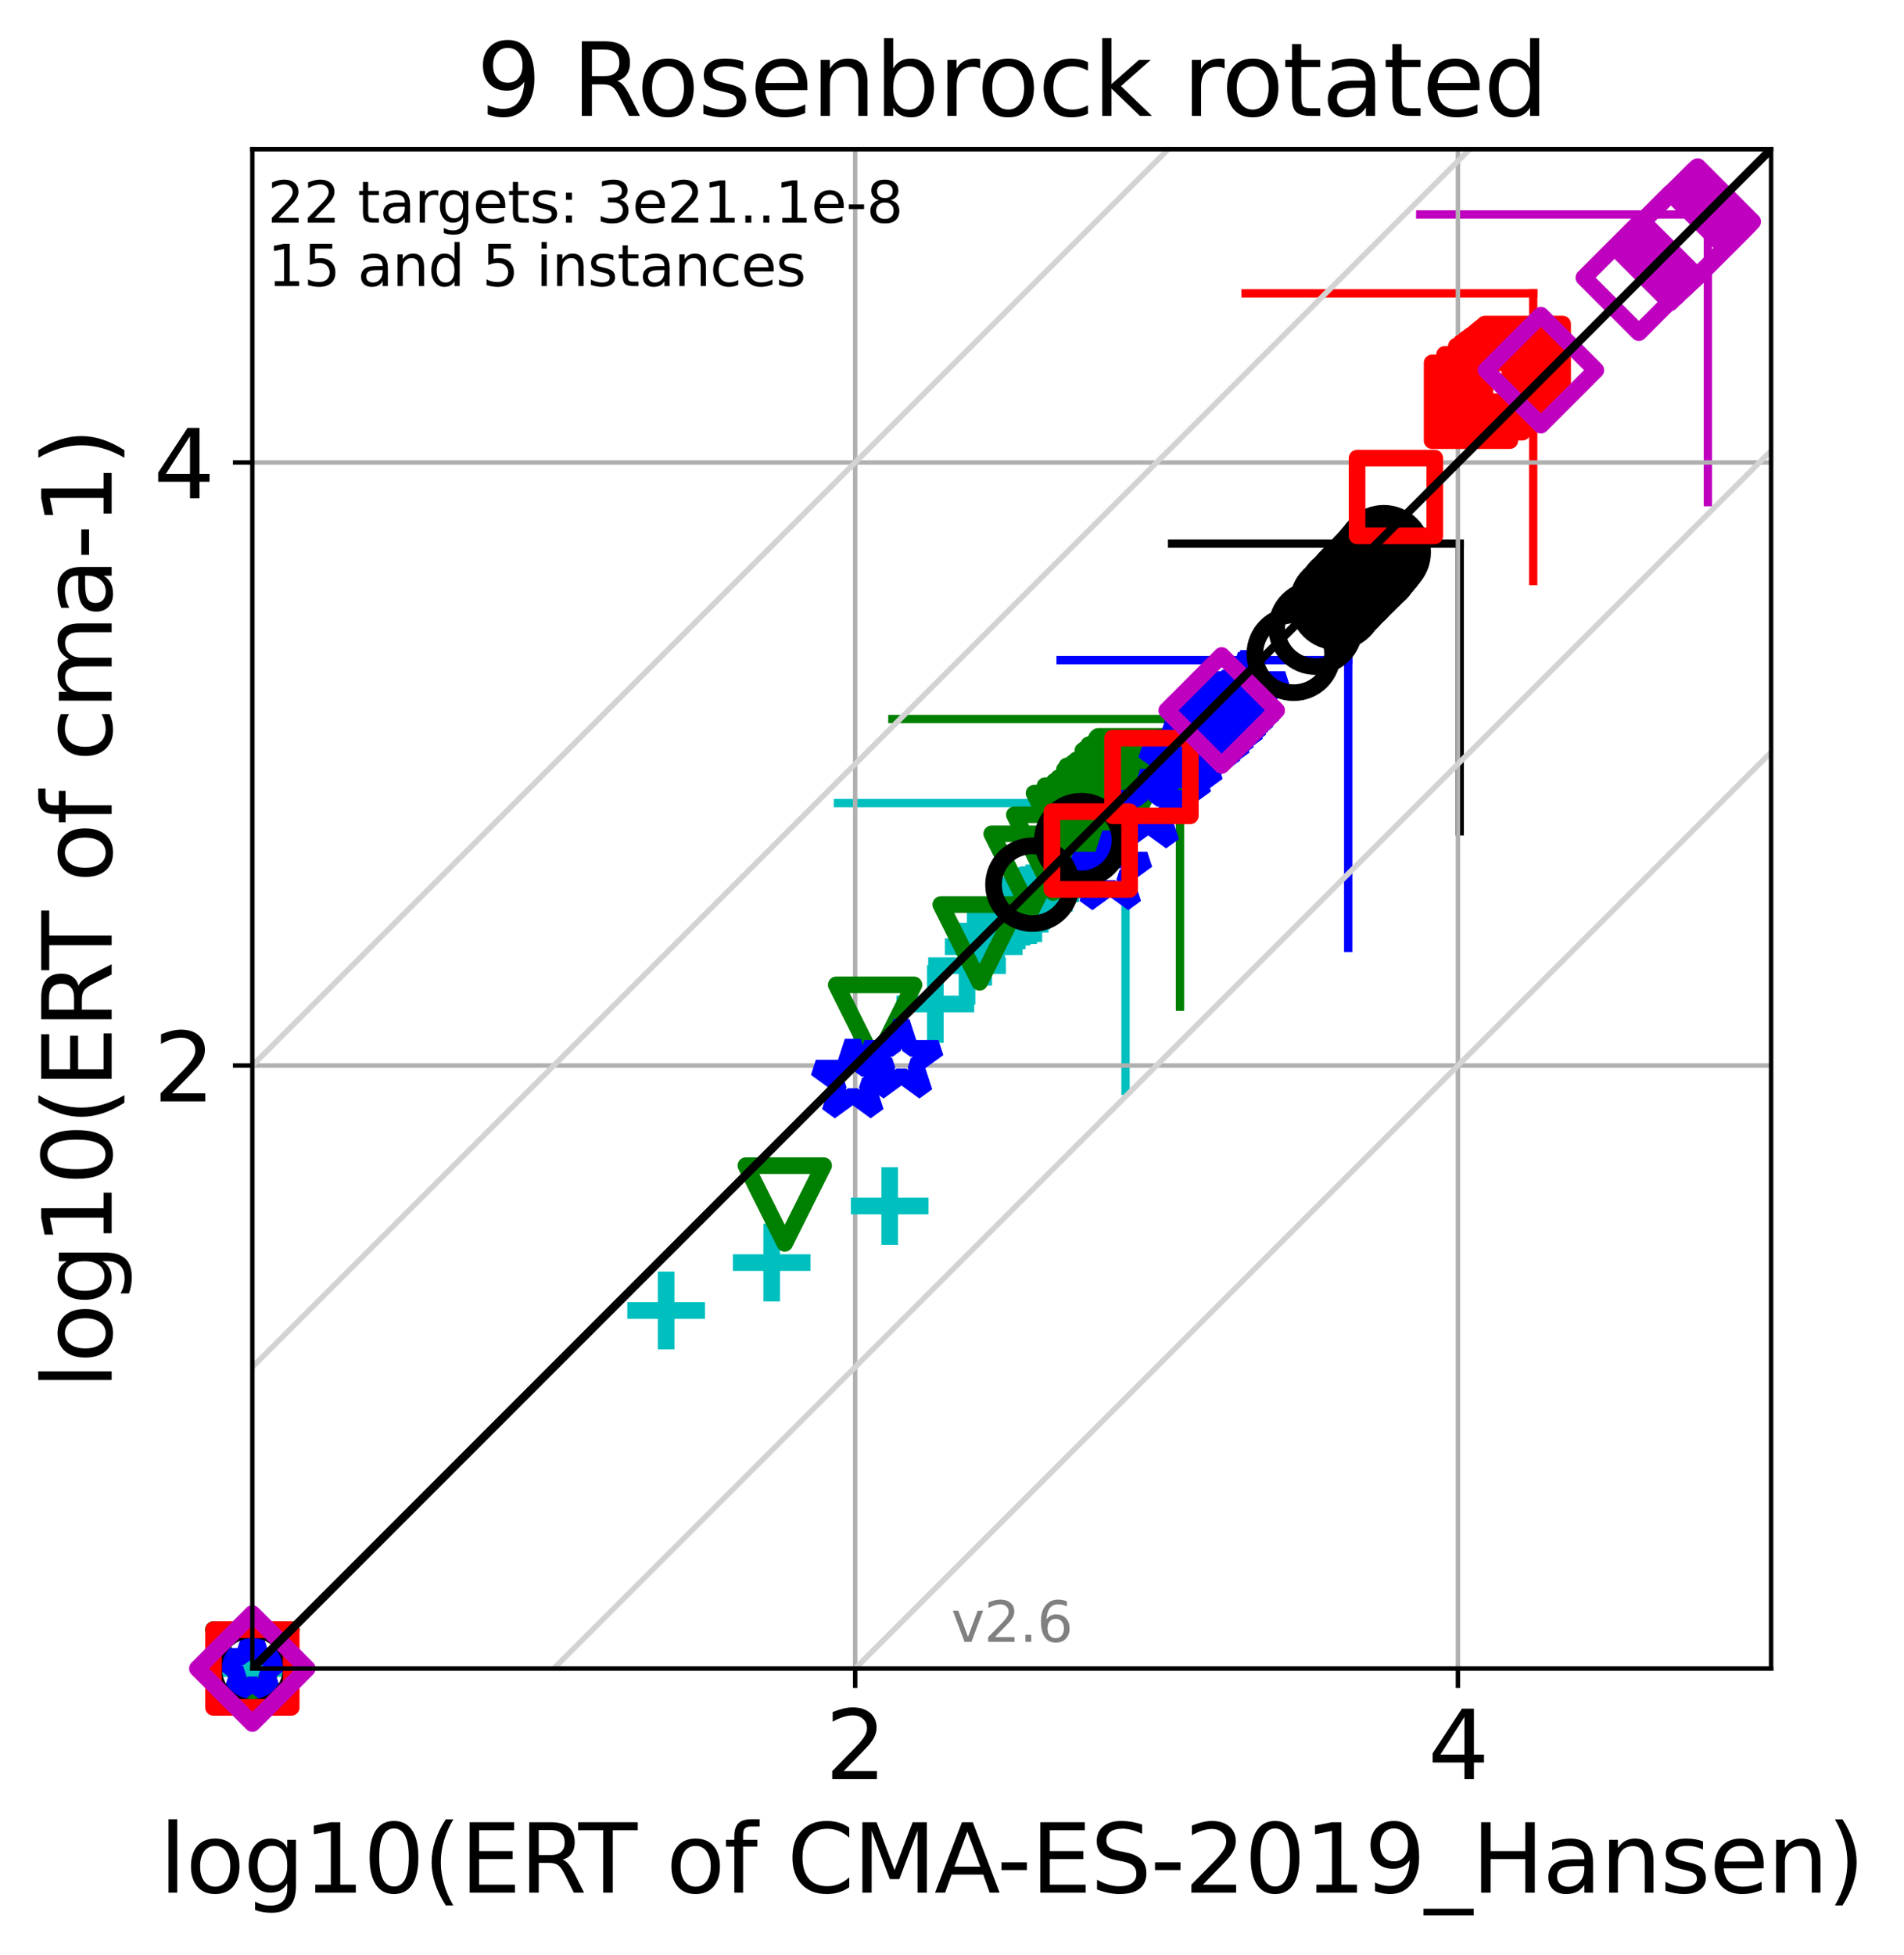 <?xml version="1.0" encoding="utf-8" standalone="no"?>
<!DOCTYPE svg PUBLIC "-//W3C//DTD SVG 1.1//EN"
  "http://www.w3.org/Graphics/SVG/1.1/DTD/svg11.dtd">
<svg xmlns:xlink="http://www.w3.org/1999/xlink" width="343.054pt" height="352.096pt" viewBox="0 0 343.054 352.096" xmlns="http://www.w3.org/2000/svg" version="1.1">
 <defs>
  <style type="text/css">*{stroke-linejoin: round; stroke-linecap: butt}</style>
 </defs>
 <g id="figure_1">
  <g id="patch_1">
   <path d="M 0 352.096 
L 343.054 352.096 
L 343.054 0 
L 0 0 
z
" style="fill: #ffffff"/>
  </g>
  <g id="axes_1">
   <g id="patch_2">
    <path d="M 45.469 300.517 
L 319.109 300.517 
L 319.109 26.877 
L 45.469 26.877 
z
" style="fill: #ffffff"/>
   </g>
   <g id="line2d_1">
    <path d="M 202.793 196.461 
L 202.793 144.642 
" clip-path="url(#p1e6b6bd8c3)" style="fill: none; stroke: #00bfbf; stroke-width: 1.5; stroke-linecap: square"/>
   </g>
   <g id="line2d_2">
    <path d="M 150.973 144.642 
L 202.793 144.642 
" clip-path="url(#p1e6b6bd8c3)" style="fill: none; stroke: #00bfbf; stroke-width: 1.5; stroke-linecap: square"/>
   </g>
   <g id="line2d_3">
    <path d="M 212.603 181.32 
L 212.603 129.501 
" clip-path="url(#p1e6b6bd8c3)" style="fill: none; stroke: #008000; stroke-width: 1.5; stroke-linecap: square"/>
   </g>
   <g id="line2d_4">
    <path d="M 160.784 129.501 
L 212.603 129.501 
" clip-path="url(#p1e6b6bd8c3)" style="fill: none; stroke: #008000; stroke-width: 1.5; stroke-linecap: square"/>
   </g>
   <g id="line2d_5">
    <path d="M 242.913 170.722 
L 242.913 118.902 
" clip-path="url(#p1e6b6bd8c3)" style="fill: none; stroke: #0000ff; stroke-width: 1.5; stroke-linecap: square"/>
   </g>
   <g id="line2d_6">
    <path d="M 191.094 118.902 
L 242.913 118.902 
" clip-path="url(#p1e6b6bd8c3)" style="fill: none; stroke: #0000ff; stroke-width: 1.5; stroke-linecap: square"/>
   </g>
   <g id="line2d_7">
    <path d="M 263.003 149.726 
L 263.003 97.906 
" clip-path="url(#p1e6b6bd8c3)" style="fill: none; stroke: #000000; stroke-width: 1.5; stroke-linecap: square"/>
   </g>
   <g id="line2d_8">
    <path d="M 211.183 97.906 
L 263.003 97.906 
" clip-path="url(#p1e6b6bd8c3)" style="fill: none; stroke: #000000; stroke-width: 1.5; stroke-linecap: square"/>
   </g>
   <g id="line2d_9">
    <path d="M 276.243 104.658 
L 276.243 52.838 
" clip-path="url(#p1e6b6bd8c3)" style="fill: none; stroke: #ff0000; stroke-width: 1.5; stroke-linecap: square"/>
   </g>
   <g id="line2d_10">
    <path d="M 224.423 52.838 
L 276.243 52.838 
" clip-path="url(#p1e6b6bd8c3)" style="fill: none; stroke: #ff0000; stroke-width: 1.5; stroke-linecap: square"/>
   </g>
   <g id="line2d_11">
    <path d="M 307.711 90.442 
L 307.711 38.623 
" clip-path="url(#p1e6b6bd8c3)" style="fill: none; stroke: #bf00bf; stroke-width: 1.5; stroke-linecap: square"/>
   </g>
   <g id="line2d_12">
    <path d="M 255.891 38.623 
L 307.711 38.623 
" clip-path="url(#p1e6b6bd8c3)" style="fill: none; stroke: #bf00bf; stroke-width: 1.5; stroke-linecap: square"/>
   </g>
   <g id="matplotlib.axis_1">
    <g id="xtick_1">
     <g id="line2d_13">
      <path d="M 154.078 300.517 
L 154.078 26.877 
" clip-path="url(#p1e6b6bd8c3)" style="fill: none; stroke: #b0b0b0; stroke-width: 0.8; stroke-linecap: square"/>
     </g>
     <g id="line2d_14">
      <defs>
       <path id="md2927ecaf6" d="M 0 0 
L 0 3.5 
" style="stroke: #000000; stroke-width: 0.8"/>
      </defs>
      <g>
       <use xlink:href="#md2927ecaf6" x="154.078" y="300.517" style="stroke: #000000; stroke-width: 0.8"/>
      </g>
     </g>
     <g id="text_1">
      <!-- 2 -->
      <g transform="translate(148.67 320.435)scale(0.17 -0.17)">
       <defs>
        <path id="DejaVuSans-32" d="M 1228 531 
L 3431 531 
L 3431 0 
L 469 0 
L 469 531 
Q 828 903 1448 1529 
Q 2069 2156 2228 2338 
Q 2531 2678 2651 2914 
Q 2772 3150 2772 3378 
Q 2772 3750 2511 3984 
Q 2250 4219 1831 4219 
Q 1534 4219 1204 4116 
Q 875 4013 500 3803 
L 500 4441 
Q 881 4594 1212 4672 
Q 1544 4750 1819 4750 
Q 2544 4750 2975 4387 
Q 3406 4025 3406 3419 
Q 3406 3131 3298 2873 
Q 3191 2616 2906 2266 
Q 2828 2175 2409 1742 
Q 1991 1309 1228 531 
z
" transform="scale(0.016)"/>
       </defs>
       <use xlink:href="#DejaVuSans-32"/>
      </g>
     </g>
    </g>
    <g id="xtick_2">
     <g id="line2d_15">
      <path d="M 262.686 300.517 
L 262.686 26.877 
" clip-path="url(#p1e6b6bd8c3)" style="fill: none; stroke: #b0b0b0; stroke-width: 0.8; stroke-linecap: square"/>
     </g>
     <g id="line2d_16">
      <g>
       <use xlink:href="#md2927ecaf6" x="262.686" y="300.517" style="stroke: #000000; stroke-width: 0.8"/>
      </g>
     </g>
     <g id="text_2">
      <!-- 4 -->
      <g transform="translate(257.278 320.435)scale(0.17 -0.17)">
       <defs>
        <path id="DejaVuSans-34" d="M 2419 4116 
L 825 1625 
L 2419 1625 
L 2419 4116 
z
M 2253 4666 
L 3047 4666 
L 3047 1625 
L 3713 1625 
L 3713 1100 
L 3047 1100 
L 3047 0 
L 2419 0 
L 2419 1100 
L 313 1100 
L 313 1709 
L 2253 4666 
z
" transform="scale(0.016)"/>
       </defs>
       <use xlink:href="#DejaVuSans-34"/>
      </g>
     </g>
    </g>
    <g id="text_3">
     <!-- log10(ERT of CMA-ES-2019_Hansen) -->
     <g transform="translate(28.725 340.887)scale(0.17 -0.17)">
      <defs>
       <path id="DejaVuSans-6c" d="M 603 4863 
L 1178 4863 
L 1178 0 
L 603 0 
L 603 4863 
z
" transform="scale(0.016)"/>
       <path id="DejaVuSans-6f" d="M 1959 3097 
Q 1497 3097 1228 2736 
Q 959 2375 959 1747 
Q 959 1119 1226 758 
Q 1494 397 1959 397 
Q 2419 397 2687 759 
Q 2956 1122 2956 1747 
Q 2956 2369 2687 2733 
Q 2419 3097 1959 3097 
z
M 1959 3584 
Q 2709 3584 3137 3096 
Q 3566 2609 3566 1747 
Q 3566 888 3137 398 
Q 2709 -91 1959 -91 
Q 1206 -91 779 398 
Q 353 888 353 1747 
Q 353 2609 779 3096 
Q 1206 3584 1959 3584 
z
" transform="scale(0.016)"/>
       <path id="DejaVuSans-67" d="M 2906 1791 
Q 2906 2416 2648 2759 
Q 2391 3103 1925 3103 
Q 1463 3103 1205 2759 
Q 947 2416 947 1791 
Q 947 1169 1205 825 
Q 1463 481 1925 481 
Q 2391 481 2648 825 
Q 2906 1169 2906 1791 
z
M 3481 434 
Q 3481 -459 3084 -895 
Q 2688 -1331 1869 -1331 
Q 1566 -1331 1297 -1286 
Q 1028 -1241 775 -1147 
L 775 -588 
Q 1028 -725 1275 -790 
Q 1522 -856 1778 -856 
Q 2344 -856 2625 -561 
Q 2906 -266 2906 331 
L 2906 616 
Q 2728 306 2450 153 
Q 2172 0 1784 0 
Q 1141 0 747 490 
Q 353 981 353 1791 
Q 353 2603 747 3093 
Q 1141 3584 1784 3584 
Q 2172 3584 2450 3431 
Q 2728 3278 2906 2969 
L 2906 3500 
L 3481 3500 
L 3481 434 
z
" transform="scale(0.016)"/>
       <path id="DejaVuSans-31" d="M 794 531 
L 1825 531 
L 1825 4091 
L 703 3866 
L 703 4441 
L 1819 4666 
L 2450 4666 
L 2450 531 
L 3481 531 
L 3481 0 
L 794 0 
L 794 531 
z
" transform="scale(0.016)"/>
       <path id="DejaVuSans-30" d="M 2034 4250 
Q 1547 4250 1301 3770 
Q 1056 3291 1056 2328 
Q 1056 1369 1301 889 
Q 1547 409 2034 409 
Q 2525 409 2770 889 
Q 3016 1369 3016 2328 
Q 3016 3291 2770 3770 
Q 2525 4250 2034 4250 
z
M 2034 4750 
Q 2819 4750 3233 4129 
Q 3647 3509 3647 2328 
Q 3647 1150 3233 529 
Q 2819 -91 2034 -91 
Q 1250 -91 836 529 
Q 422 1150 422 2328 
Q 422 3509 836 4129 
Q 1250 4750 2034 4750 
z
" transform="scale(0.016)"/>
       <path id="DejaVuSans-28" d="M 1984 4856 
Q 1566 4138 1362 3434 
Q 1159 2731 1159 2009 
Q 1159 1288 1364 580 
Q 1569 -128 1984 -844 
L 1484 -844 
Q 1016 -109 783 600 
Q 550 1309 550 2009 
Q 550 2706 781 3412 
Q 1013 4119 1484 4856 
L 1984 4856 
z
" transform="scale(0.016)"/>
       <path id="DejaVuSans-45" d="M 628 4666 
L 3578 4666 
L 3578 4134 
L 1259 4134 
L 1259 2753 
L 3481 2753 
L 3481 2222 
L 1259 2222 
L 1259 531 
L 3634 531 
L 3634 0 
L 628 0 
L 628 4666 
z
" transform="scale(0.016)"/>
       <path id="DejaVuSans-52" d="M 2841 2188 
Q 3044 2119 3236 1894 
Q 3428 1669 3622 1275 
L 4263 0 
L 3584 0 
L 2988 1197 
Q 2756 1666 2539 1819 
Q 2322 1972 1947 1972 
L 1259 1972 
L 1259 0 
L 628 0 
L 628 4666 
L 2053 4666 
Q 2853 4666 3247 4331 
Q 3641 3997 3641 3322 
Q 3641 2881 3436 2590 
Q 3231 2300 2841 2188 
z
M 1259 4147 
L 1259 2491 
L 2053 2491 
Q 2509 2491 2742 2702 
Q 2975 2913 2975 3322 
Q 2975 3731 2742 3939 
Q 2509 4147 2053 4147 
L 1259 4147 
z
" transform="scale(0.016)"/>
       <path id="DejaVuSans-54" d="M -19 4666 
L 3928 4666 
L 3928 4134 
L 2272 4134 
L 2272 0 
L 1638 0 
L 1638 4134 
L -19 4134 
L -19 4666 
z
" transform="scale(0.016)"/>
       <path id="DejaVuSans-20" transform="scale(0.016)"/>
       <path id="DejaVuSans-66" d="M 2375 4863 
L 2375 4384 
L 1825 4384 
Q 1516 4384 1395 4259 
Q 1275 4134 1275 3809 
L 1275 3500 
L 2222 3500 
L 2222 3053 
L 1275 3053 
L 1275 0 
L 697 0 
L 697 3053 
L 147 3053 
L 147 3500 
L 697 3500 
L 697 3744 
Q 697 4328 969 4595 
Q 1241 4863 1831 4863 
L 2375 4863 
z
" transform="scale(0.016)"/>
       <path id="DejaVuSans-43" d="M 4122 4306 
L 4122 3641 
Q 3803 3938 3442 4084 
Q 3081 4231 2675 4231 
Q 1875 4231 1450 3742 
Q 1025 3253 1025 2328 
Q 1025 1406 1450 917 
Q 1875 428 2675 428 
Q 3081 428 3442 575 
Q 3803 722 4122 1019 
L 4122 359 
Q 3791 134 3420 21 
Q 3050 -91 2638 -91 
Q 1578 -91 968 557 
Q 359 1206 359 2328 
Q 359 3453 968 4101 
Q 1578 4750 2638 4750 
Q 3056 4750 3426 4639 
Q 3797 4528 4122 4306 
z
" transform="scale(0.016)"/>
       <path id="DejaVuSans-4d" d="M 628 4666 
L 1569 4666 
L 2759 1491 
L 3956 4666 
L 4897 4666 
L 4897 0 
L 4281 0 
L 4281 4097 
L 3078 897 
L 2444 897 
L 1241 4097 
L 1241 0 
L 628 0 
L 628 4666 
z
" transform="scale(0.016)"/>
       <path id="DejaVuSans-41" d="M 2188 4044 
L 1331 1722 
L 3047 1722 
L 2188 4044 
z
M 1831 4666 
L 2547 4666 
L 4325 0 
L 3669 0 
L 3244 1197 
L 1141 1197 
L 716 0 
L 50 0 
L 1831 4666 
z
" transform="scale(0.016)"/>
       <path id="DejaVuSans-2d" d="M 313 2009 
L 1997 2009 
L 1997 1497 
L 313 1497 
L 313 2009 
z
" transform="scale(0.016)"/>
       <path id="DejaVuSans-53" d="M 3425 4513 
L 3425 3897 
Q 3066 4069 2747 4153 
Q 2428 4238 2131 4238 
Q 1616 4238 1336 4038 
Q 1056 3838 1056 3469 
Q 1056 3159 1242 3001 
Q 1428 2844 1947 2747 
L 2328 2669 
Q 3034 2534 3370 2195 
Q 3706 1856 3706 1288 
Q 3706 609 3251 259 
Q 2797 -91 1919 -91 
Q 1588 -91 1214 -16 
Q 841 59 441 206 
L 441 856 
Q 825 641 1194 531 
Q 1563 422 1919 422 
Q 2459 422 2753 634 
Q 3047 847 3047 1241 
Q 3047 1584 2836 1778 
Q 2625 1972 2144 2069 
L 1759 2144 
Q 1053 2284 737 2584 
Q 422 2884 422 3419 
Q 422 4038 858 4394 
Q 1294 4750 2059 4750 
Q 2388 4750 2728 4690 
Q 3069 4631 3425 4513 
z
" transform="scale(0.016)"/>
       <path id="DejaVuSans-39" d="M 703 97 
L 703 672 
Q 941 559 1184 500 
Q 1428 441 1663 441 
Q 2288 441 2617 861 
Q 2947 1281 2994 2138 
Q 2813 1869 2534 1725 
Q 2256 1581 1919 1581 
Q 1219 1581 811 2004 
Q 403 2428 403 3163 
Q 403 3881 828 4315 
Q 1253 4750 1959 4750 
Q 2769 4750 3195 4129 
Q 3622 3509 3622 2328 
Q 3622 1225 3098 567 
Q 2575 -91 1691 -91 
Q 1453 -91 1209 -44 
Q 966 3 703 97 
z
M 1959 2075 
Q 2384 2075 2632 2365 
Q 2881 2656 2881 3163 
Q 2881 3666 2632 3958 
Q 2384 4250 1959 4250 
Q 1534 4250 1286 3958 
Q 1038 3666 1038 3163 
Q 1038 2656 1286 2365 
Q 1534 2075 1959 2075 
z
" transform="scale(0.016)"/>
       <path id="DejaVuSans-5f" d="M 3263 -1063 
L 3263 -1509 
L -63 -1509 
L -63 -1063 
L 3263 -1063 
z
" transform="scale(0.016)"/>
       <path id="DejaVuSans-48" d="M 628 4666 
L 1259 4666 
L 1259 2753 
L 3553 2753 
L 3553 4666 
L 4184 4666 
L 4184 0 
L 3553 0 
L 3553 2222 
L 1259 2222 
L 1259 0 
L 628 0 
L 628 4666 
z
" transform="scale(0.016)"/>
       <path id="DejaVuSans-61" d="M 2194 1759 
Q 1497 1759 1228 1600 
Q 959 1441 959 1056 
Q 959 750 1161 570 
Q 1363 391 1709 391 
Q 2188 391 2477 730 
Q 2766 1069 2766 1631 
L 2766 1759 
L 2194 1759 
z
M 3341 1997 
L 3341 0 
L 2766 0 
L 2766 531 
Q 2569 213 2275 61 
Q 1981 -91 1556 -91 
Q 1019 -91 701 211 
Q 384 513 384 1019 
Q 384 1609 779 1909 
Q 1175 2209 1959 2209 
L 2766 2209 
L 2766 2266 
Q 2766 2663 2505 2880 
Q 2244 3097 1772 3097 
Q 1472 3097 1187 3025 
Q 903 2953 641 2809 
L 641 3341 
Q 956 3463 1253 3523 
Q 1550 3584 1831 3584 
Q 2591 3584 2966 3190 
Q 3341 2797 3341 1997 
z
" transform="scale(0.016)"/>
       <path id="DejaVuSans-6e" d="M 3513 2113 
L 3513 0 
L 2938 0 
L 2938 2094 
Q 2938 2591 2744 2837 
Q 2550 3084 2163 3084 
Q 1697 3084 1428 2787 
Q 1159 2491 1159 1978 
L 1159 0 
L 581 0 
L 581 3500 
L 1159 3500 
L 1159 2956 
Q 1366 3272 1645 3428 
Q 1925 3584 2291 3584 
Q 2894 3584 3203 3211 
Q 3513 2838 3513 2113 
z
" transform="scale(0.016)"/>
       <path id="DejaVuSans-73" d="M 2834 3397 
L 2834 2853 
Q 2591 2978 2328 3040 
Q 2066 3103 1784 3103 
Q 1356 3103 1142 2972 
Q 928 2841 928 2578 
Q 928 2378 1081 2264 
Q 1234 2150 1697 2047 
L 1894 2003 
Q 2506 1872 2764 1633 
Q 3022 1394 3022 966 
Q 3022 478 2636 193 
Q 2250 -91 1575 -91 
Q 1294 -91 989 -36 
Q 684 19 347 128 
L 347 722 
Q 666 556 975 473 
Q 1284 391 1588 391 
Q 1994 391 2212 530 
Q 2431 669 2431 922 
Q 2431 1156 2273 1281 
Q 2116 1406 1581 1522 
L 1381 1569 
Q 847 1681 609 1914 
Q 372 2147 372 2553 
Q 372 3047 722 3315 
Q 1072 3584 1716 3584 
Q 2034 3584 2315 3537 
Q 2597 3491 2834 3397 
z
" transform="scale(0.016)"/>
       <path id="DejaVuSans-65" d="M 3597 1894 
L 3597 1613 
L 953 1613 
Q 991 1019 1311 708 
Q 1631 397 2203 397 
Q 2534 397 2845 478 
Q 3156 559 3463 722 
L 3463 178 
Q 3153 47 2828 -22 
Q 2503 -91 2169 -91 
Q 1331 -91 842 396 
Q 353 884 353 1716 
Q 353 2575 817 3079 
Q 1281 3584 2069 3584 
Q 2775 3584 3186 3129 
Q 3597 2675 3597 1894 
z
M 3022 2063 
Q 3016 2534 2758 2815 
Q 2500 3097 2075 3097 
Q 1594 3097 1305 2825 
Q 1016 2553 972 2059 
L 3022 2063 
z
" transform="scale(0.016)"/>
       <path id="DejaVuSans-29" d="M 513 4856 
L 1013 4856 
Q 1481 4119 1714 3412 
Q 1947 2706 1947 2009 
Q 1947 1309 1714 600 
Q 1481 -109 1013 -844 
L 513 -844 
Q 928 -128 1133 580 
Q 1338 1288 1338 2009 
Q 1338 2731 1133 3434 
Q 928 4138 513 4856 
z
" transform="scale(0.016)"/>
      </defs>
      <use xlink:href="#DejaVuSans-6c"/>
      <use xlink:href="#DejaVuSans-6f" x="27.783"/>
      <use xlink:href="#DejaVuSans-67" x="88.965"/>
      <use xlink:href="#DejaVuSans-31" x="152.441"/>
      <use xlink:href="#DejaVuSans-30" x="216.064"/>
      <use xlink:href="#DejaVuSans-28" x="279.688"/>
      <use xlink:href="#DejaVuSans-45" x="318.701"/>
      <use xlink:href="#DejaVuSans-52" x="381.885"/>
      <use xlink:href="#DejaVuSans-54" x="444.117"/>
      <use xlink:href="#DejaVuSans-20" x="505.201"/>
      <use xlink:href="#DejaVuSans-6f" x="536.988"/>
      <use xlink:href="#DejaVuSans-66" x="598.17"/>
      <use xlink:href="#DejaVuSans-20" x="633.375"/>
      <use xlink:href="#DejaVuSans-43" x="665.162"/>
      <use xlink:href="#DejaVuSans-4d" x="734.986"/>
      <use xlink:href="#DejaVuSans-41" x="821.266"/>
      <use xlink:href="#DejaVuSans-2d" x="887.424"/>
      <use xlink:href="#DejaVuSans-45" x="923.508"/>
      <use xlink:href="#DejaVuSans-53" x="986.691"/>
      <use xlink:href="#DejaVuSans-2d" x="1050.168"/>
      <use xlink:href="#DejaVuSans-32" x="1086.252"/>
      <use xlink:href="#DejaVuSans-30" x="1149.875"/>
      <use xlink:href="#DejaVuSans-31" x="1213.498"/>
      <use xlink:href="#DejaVuSans-39" x="1277.121"/>
      <use xlink:href="#DejaVuSans-5f" x="1340.744"/>
      <use xlink:href="#DejaVuSans-48" x="1390.744"/>
      <use xlink:href="#DejaVuSans-61" x="1465.939"/>
      <use xlink:href="#DejaVuSans-6e" x="1527.219"/>
      <use xlink:href="#DejaVuSans-73" x="1590.598"/>
      <use xlink:href="#DejaVuSans-65" x="1642.697"/>
      <use xlink:href="#DejaVuSans-6e" x="1704.221"/>
      <use xlink:href="#DejaVuSans-29" x="1767.6"/>
     </g>
    </g>
   </g>
   <g id="matplotlib.axis_2">
    <g id="ytick_1">
     <g id="line2d_17">
      <path d="M 45.469 191.909 
L 319.109 191.909 
" clip-path="url(#p1e6b6bd8c3)" style="fill: none; stroke: #b0b0b0; stroke-width: 0.8; stroke-linecap: square"/>
     </g>
     <g id="line2d_18">
      <defs>
       <path id="m20afc4312f" d="M 0 0 
L -3.5 0 
" style="stroke: #000000; stroke-width: 0.8"/>
      </defs>
      <g>
       <use xlink:href="#m20afc4312f" x="45.469" y="191.909" style="stroke: #000000; stroke-width: 0.8"/>
      </g>
     </g>
     <g id="text_4">
      <!-- 2 -->
      <g transform="translate(27.653 198.367)scale(0.17 -0.17)">
       <use xlink:href="#DejaVuSans-32"/>
      </g>
     </g>
    </g>
    <g id="ytick_2">
     <g id="line2d_19">
      <path d="M 45.469 83.3 
L 319.109 83.3 
" clip-path="url(#p1e6b6bd8c3)" style="fill: none; stroke: #b0b0b0; stroke-width: 0.8; stroke-linecap: square"/>
     </g>
     <g id="line2d_20">
      <g>
       <use xlink:href="#m20afc4312f" x="45.469" y="83.3" style="stroke: #000000; stroke-width: 0.8"/>
      </g>
     </g>
     <g id="text_5">
      <!-- 4 -->
      <g transform="translate(27.653 89.759)scale(0.17 -0.17)">
       <use xlink:href="#DejaVuSans-34"/>
      </g>
     </g>
    </g>
    <g id="text_6">
     <!-- log10(ERT of cma-1) -->
     <g transform="translate(20.117 250.19)rotate(-90)scale(0.17 -0.17)">
      <defs>
       <path id="DejaVuSans-63" d="M 3122 3366 
L 3122 2828 
Q 2878 2963 2633 3030 
Q 2388 3097 2138 3097 
Q 1578 3097 1268 2742 
Q 959 2388 959 1747 
Q 959 1106 1268 751 
Q 1578 397 2138 397 
Q 2388 397 2633 464 
Q 2878 531 3122 666 
L 3122 134 
Q 2881 22 2623 -34 
Q 2366 -91 2075 -91 
Q 1284 -91 818 406 
Q 353 903 353 1747 
Q 353 2603 823 3093 
Q 1294 3584 2113 3584 
Q 2378 3584 2631 3529 
Q 2884 3475 3122 3366 
z
" transform="scale(0.016)"/>
       <path id="DejaVuSans-6d" d="M 3328 2828 
Q 3544 3216 3844 3400 
Q 4144 3584 4550 3584 
Q 5097 3584 5394 3201 
Q 5691 2819 5691 2113 
L 5691 0 
L 5113 0 
L 5113 2094 
Q 5113 2597 4934 2840 
Q 4756 3084 4391 3084 
Q 3944 3084 3684 2787 
Q 3425 2491 3425 1978 
L 3425 0 
L 2847 0 
L 2847 2094 
Q 2847 2600 2669 2842 
Q 2491 3084 2119 3084 
Q 1678 3084 1418 2786 
Q 1159 2488 1159 1978 
L 1159 0 
L 581 0 
L 581 3500 
L 1159 3500 
L 1159 2956 
Q 1356 3278 1631 3431 
Q 1906 3584 2284 3584 
Q 2666 3584 2933 3390 
Q 3200 3197 3328 2828 
z
" transform="scale(0.016)"/>
      </defs>
      <use xlink:href="#DejaVuSans-6c"/>
      <use xlink:href="#DejaVuSans-6f" x="27.783"/>
      <use xlink:href="#DejaVuSans-67" x="88.965"/>
      <use xlink:href="#DejaVuSans-31" x="152.441"/>
      <use xlink:href="#DejaVuSans-30" x="216.064"/>
      <use xlink:href="#DejaVuSans-28" x="279.688"/>
      <use xlink:href="#DejaVuSans-45" x="318.701"/>
      <use xlink:href="#DejaVuSans-52" x="381.885"/>
      <use xlink:href="#DejaVuSans-54" x="444.117"/>
      <use xlink:href="#DejaVuSans-20" x="505.201"/>
      <use xlink:href="#DejaVuSans-6f" x="536.988"/>
      <use xlink:href="#DejaVuSans-66" x="598.17"/>
      <use xlink:href="#DejaVuSans-20" x="633.375"/>
      <use xlink:href="#DejaVuSans-63" x="665.162"/>
      <use xlink:href="#DejaVuSans-6d" x="720.143"/>
      <use xlink:href="#DejaVuSans-61" x="817.555"/>
      <use xlink:href="#DejaVuSans-2d" x="878.834"/>
      <use xlink:href="#DejaVuSans-31" x="914.918"/>
      <use xlink:href="#DejaVuSans-29" x="978.541"/>
     </g>
    </g>
   </g>
   <g id="line2d_21">
    <defs>
     <path id="mb0e0aacba0" d="M -7 0 
L 7 0 
M 0 7 
L 0 -7 
" style="stroke: #00bfbf; stroke-width: 3"/>
    </defs>
    <g>
     <use xlink:href="#mb0e0aacba0" x="45.469" y="300.517" style="fill-opacity: 0; stroke: #00bfbf; stroke-width: 3"/>
     <use xlink:href="#mb0e0aacba0" x="45.469" y="300.517" style="fill-opacity: 0; stroke: #00bfbf; stroke-width: 3"/>
     <use xlink:href="#mb0e0aacba0" x="45.469" y="300.517" style="fill-opacity: 0; stroke: #00bfbf; stroke-width: 3"/>
     <use xlink:href="#mb0e0aacba0" x="45.469" y="300.517" style="fill-opacity: 0; stroke: #00bfbf; stroke-width: 3"/>
     <use xlink:href="#mb0e0aacba0" x="120.024" y="236.03" style="fill-opacity: 0; stroke: #00bfbf; stroke-width: 3"/>
     <use xlink:href="#mb0e0aacba0" x="139.045" y="227.404" style="fill-opacity: 0; stroke: #00bfbf; stroke-width: 3"/>
     <use xlink:href="#mb0e0aacba0" x="160.302" y="217.213" style="fill-opacity: 0; stroke: #00bfbf; stroke-width: 3"/>
     <use xlink:href="#mb0e0aacba0" x="168.527" y="180.824" style="fill-opacity: 0; stroke: #00bfbf; stroke-width: 3"/>
     <use xlink:href="#mb0e0aacba0" x="174.235" y="173.922" style="fill-opacity: 0; stroke: #00bfbf; stroke-width: 3"/>
     <use xlink:href="#mb0e0aacba0" x="177.239" y="170.507" style="fill-opacity: 0; stroke: #00bfbf; stroke-width: 3"/>
     <use xlink:href="#mb0e0aacba0" x="179.564" y="167.693" style="fill-opacity: 0; stroke: #00bfbf; stroke-width: 3"/>
     <use xlink:href="#mb0e0aacba0" x="181.203" y="164.953" style="fill-opacity: 0; stroke: #00bfbf; stroke-width: 3"/>
     <use xlink:href="#mb0e0aacba0" x="183.279" y="163.966" style="fill-opacity: 0; stroke: #00bfbf; stroke-width: 3"/>
     <use xlink:href="#mb0e0aacba0" x="184.165" y="163.298" style="fill-opacity: 0; stroke: #00bfbf; stroke-width: 3"/>
     <use xlink:href="#mb0e0aacba0" x="185.338" y="163.019" style="fill-opacity: 0; stroke: #00bfbf; stroke-width: 3"/>
     <use xlink:href="#mb0e0aacba0" x="186.276" y="162.689" style="fill-opacity: 0; stroke: #00bfbf; stroke-width: 3"/>
     <use xlink:href="#mb0e0aacba0" x="187.42" y="160.964" style="fill-opacity: 0; stroke: #00bfbf; stroke-width: 3"/>
     <use xlink:href="#mb0e0aacba0" x="187.716" y="160.387" style="fill-opacity: 0; stroke: #00bfbf; stroke-width: 3"/>
     <use xlink:href="#mb0e0aacba0" x="188.866" y="159.439" style="fill-opacity: 0; stroke: #00bfbf; stroke-width: 3"/>
     <use xlink:href="#mb0e0aacba0" x="189.332" y="158.471" style="fill-opacity: 0; stroke: #00bfbf; stroke-width: 3"/>
     <use xlink:href="#mb0e0aacba0" x="190.293" y="157.963" style="fill-opacity: 0; stroke: #00bfbf; stroke-width: 3"/>
     <use xlink:href="#mb0e0aacba0" x="190.508" y="157.652" style="fill-opacity: 0; stroke: #00bfbf; stroke-width: 3"/>
    </g>
   </g>
   <g id="line2d_22">
    <defs>
     <path id="m2ff43cad95" d="M -0 7 
L 7 -7 
L -7 -7 
z
" style="stroke: #008000; stroke-width: 3; stroke-linejoin: miter"/>
    </defs>
    <g>
     <use xlink:href="#m2ff43cad95" x="45.469" y="300.517" style="fill-opacity: 0; stroke: #008000; stroke-width: 3; stroke-linejoin: miter"/>
     <use xlink:href="#m2ff43cad95" x="45.469" y="300.517" style="fill-opacity: 0; stroke: #008000; stroke-width: 3; stroke-linejoin: miter"/>
     <use xlink:href="#m2ff43cad95" x="45.469" y="300.517" style="fill-opacity: 0; stroke: #008000; stroke-width: 3; stroke-linejoin: miter"/>
     <use xlink:href="#m2ff43cad95" x="141.393" y="216.939" style="fill-opacity: 0; stroke: #008000; stroke-width: 3; stroke-linejoin: miter"/>
     <use xlink:href="#m2ff43cad95" x="157.673" y="184.381" style="fill-opacity: 0; stroke: #008000; stroke-width: 3; stroke-linejoin: miter"/>
     <use xlink:href="#m2ff43cad95" x="176.503" y="169.924" style="fill-opacity: 0; stroke: #008000; stroke-width: 3; stroke-linejoin: miter"/>
     <use xlink:href="#m2ff43cad95" x="185.69" y="157.171" style="fill-opacity: 0; stroke: #008000; stroke-width: 3; stroke-linejoin: miter"/>
     <use xlink:href="#m2ff43cad95" x="189.759" y="153.754" style="fill-opacity: 0; stroke: #008000; stroke-width: 3; stroke-linejoin: miter"/>
     <use xlink:href="#m2ff43cad95" x="193.311" y="149.865" style="fill-opacity: 0; stroke: #008000; stroke-width: 3; stroke-linejoin: miter"/>
     <use xlink:href="#m2ff43cad95" x="195.284" y="148.523" style="fill-opacity: 0; stroke: #008000; stroke-width: 3; stroke-linejoin: miter"/>
     <use xlink:href="#m2ff43cad95" x="196.963" y="147.728" style="fill-opacity: 0; stroke: #008000; stroke-width: 3; stroke-linejoin: miter"/>
     <use xlink:href="#m2ff43cad95" x="197.724" y="147.084" style="fill-opacity: 0; stroke: #008000; stroke-width: 3; stroke-linejoin: miter"/>
     <use xlink:href="#m2ff43cad95" x="198.789" y="145.595" style="fill-opacity: 0; stroke: #008000; stroke-width: 3; stroke-linejoin: miter"/>
     <use xlink:href="#m2ff43cad95" x="199.21" y="144.955" style="fill-opacity: 0; stroke: #008000; stroke-width: 3; stroke-linejoin: miter"/>
     <use xlink:href="#m2ff43cad95" x="200.314" y="144.376" style="fill-opacity: 0; stroke: #008000; stroke-width: 3; stroke-linejoin: miter"/>
     <use xlink:href="#m2ff43cad95" x="200.936" y="143.867" style="fill-opacity: 0; stroke: #008000; stroke-width: 3; stroke-linejoin: miter"/>
     <use xlink:href="#m2ff43cad95" x="202.101" y="142.193" style="fill-opacity: 0; stroke: #008000; stroke-width: 3; stroke-linejoin: miter"/>
     <use xlink:href="#m2ff43cad95" x="202.492" y="141.902" style="fill-opacity: 0; stroke: #008000; stroke-width: 3; stroke-linejoin: miter"/>
     <use xlink:href="#m2ff43cad95" x="203.174" y="141.134" style="fill-opacity: 0; stroke: #008000; stroke-width: 3; stroke-linejoin: miter"/>
     <use xlink:href="#m2ff43cad95" x="203.778" y="140.921" style="fill-opacity: 0; stroke: #008000; stroke-width: 3; stroke-linejoin: miter"/>
     <use xlink:href="#m2ff43cad95" x="204.568" y="139.901" style="fill-opacity: 0; stroke: #008000; stroke-width: 3; stroke-linejoin: miter"/>
     <use xlink:href="#m2ff43cad95" x="204.854" y="139.632" style="fill-opacity: 0; stroke: #008000; stroke-width: 3; stroke-linejoin: miter"/>
    </g>
   </g>
   <g id="line2d_23">
    <defs>
     <path id="m170be1a5a7" d="M 0 -7 
L -1.572 -2.163 
L -6.657 -2.163 
L -2.543 0.826 
L -4.114 5.663 
L -0 2.674 
L 4.114 5.663 
L 2.543 0.826 
L 6.657 -2.163 
L 1.572 -2.163 
z
" style="stroke: #0000ff; stroke-width: 3; stroke-linejoin: bevel"/>
    </defs>
    <g>
     <use xlink:href="#m170be1a5a7" x="45.469" y="300.517" style="fill-opacity: 0; stroke: #0000ff; stroke-width: 3; stroke-linejoin: bevel"/>
     <use xlink:href="#m170be1a5a7" x="45.469" y="300.517" style="fill-opacity: 0; stroke: #0000ff; stroke-width: 3; stroke-linejoin: bevel"/>
     <use xlink:href="#m170be1a5a7" x="153.649" y="194.551" style="fill-opacity: 0; stroke: #0000ff; stroke-width: 3; stroke-linejoin: bevel"/>
     <use xlink:href="#m170be1a5a7" x="162.425" y="190.984" style="fill-opacity: 0; stroke: #0000ff; stroke-width: 3; stroke-linejoin: bevel"/>
     <use xlink:href="#m170be1a5a7" x="200.049" y="157.063" style="fill-opacity: 0; stroke: #0000ff; stroke-width: 3; stroke-linejoin: bevel"/>
     <use xlink:href="#m170be1a5a7" x="206.871" y="145.935" style="fill-opacity: 0; stroke: #0000ff; stroke-width: 3; stroke-linejoin: bevel"/>
     <use xlink:href="#m170be1a5a7" x="212.652" y="137.346" style="fill-opacity: 0; stroke: #0000ff; stroke-width: 3; stroke-linejoin: bevel"/>
     <use xlink:href="#m170be1a5a7" x="214.754" y="135.079" style="fill-opacity: 0; stroke: #0000ff; stroke-width: 3; stroke-linejoin: bevel"/>
     <use xlink:href="#m170be1a5a7" x="216.815" y="132.577" style="fill-opacity: 0; stroke: #0000ff; stroke-width: 3; stroke-linejoin: bevel"/>
     <use xlink:href="#m170be1a5a7" x="217.925" y="131.764" style="fill-opacity: 0; stroke: #0000ff; stroke-width: 3; stroke-linejoin: bevel"/>
     <use xlink:href="#m170be1a5a7" x="218.982" y="130.688" style="fill-opacity: 0; stroke: #0000ff; stroke-width: 3; stroke-linejoin: bevel"/>
     <use xlink:href="#m170be1a5a7" x="219.593" y="130.339" style="fill-opacity: 0; stroke: #0000ff; stroke-width: 3; stroke-linejoin: bevel"/>
     <use xlink:href="#m170be1a5a7" x="220.356" y="129.358" style="fill-opacity: 0; stroke: #0000ff; stroke-width: 3; stroke-linejoin: bevel"/>
     <use xlink:href="#m170be1a5a7" x="220.861" y="128.663" style="fill-opacity: 0; stroke: #0000ff; stroke-width: 3; stroke-linejoin: bevel"/>
     <use xlink:href="#m170be1a5a7" x="221.565" y="128.111" style="fill-opacity: 0; stroke: #0000ff; stroke-width: 3; stroke-linejoin: bevel"/>
     <use xlink:href="#m170be1a5a7" x="221.977" y="127.86" style="fill-opacity: 0; stroke: #0000ff; stroke-width: 3; stroke-linejoin: bevel"/>
     <use xlink:href="#m170be1a5a7" x="222.556" y="127.135" style="fill-opacity: 0; stroke: #0000ff; stroke-width: 3; stroke-linejoin: bevel"/>
     <use xlink:href="#m170be1a5a7" x="222.929" y="126.573" style="fill-opacity: 0; stroke: #0000ff; stroke-width: 3; stroke-linejoin: bevel"/>
     <use xlink:href="#m170be1a5a7" x="223.402" y="126.093" style="fill-opacity: 0; stroke: #0000ff; stroke-width: 3; stroke-linejoin: bevel"/>
     <use xlink:href="#m170be1a5a7" x="223.867" y="125.688" style="fill-opacity: 0; stroke: #0000ff; stroke-width: 3; stroke-linejoin: bevel"/>
     <use xlink:href="#m170be1a5a7" x="224.47" y="124.894" style="fill-opacity: 0; stroke: #0000ff; stroke-width: 3; stroke-linejoin: bevel"/>
     <use xlink:href="#m170be1a5a7" x="224.899" y="124.552" style="fill-opacity: 0; stroke: #0000ff; stroke-width: 3; stroke-linejoin: bevel"/>
    </g>
   </g>
   <g id="line2d_24">
    <defs>
     <path id="m606a7ac443" d="M 0 7 
C 1.856 7 3.637 6.262 4.95 4.95 
C 6.262 3.637 7 1.856 7 0 
C 7 -1.856 6.262 -3.637 4.95 -4.95 
C 3.637 -6.262 1.856 -7 0 -7 
C -1.856 -7 -3.637 -6.262 -4.95 -4.95 
C -6.262 -3.637 -7 -1.856 -7 0 
C -7 1.856 -6.262 3.637 -4.95 4.95 
C -3.637 6.262 -1.856 7 0 7 
z
" style="stroke: #000000; stroke-width: 3"/>
    </defs>
    <g>
     <use xlink:href="#m606a7ac443" x="45.469" y="300.517" style="fill-opacity: 0; stroke: #000000; stroke-width: 3"/>
     <use xlink:href="#m606a7ac443" x="45.469" y="300.517" style="fill-opacity: 0; stroke: #000000; stroke-width: 3"/>
     <use xlink:href="#m606a7ac443" x="186.009" y="159.344" style="fill-opacity: 0; stroke: #000000; stroke-width: 3"/>
     <use xlink:href="#m606a7ac443" x="194.806" y="151.304" style="fill-opacity: 0; stroke: #000000; stroke-width: 3"/>
     <use xlink:href="#m606a7ac443" x="233.094" y="117.759" style="fill-opacity: 0; stroke: #000000; stroke-width: 3"/>
     <use xlink:href="#m606a7ac443" x="237.03" y="113.057" style="fill-opacity: 0; stroke: #000000; stroke-width: 3"/>
     <use xlink:href="#m606a7ac443" x="240.828" y="108.606" style="fill-opacity: 0; stroke: #000000; stroke-width: 3"/>
     <use xlink:href="#m606a7ac443" x="242.253" y="107.016" style="fill-opacity: 0; stroke: #000000; stroke-width: 3"/>
     <use xlink:href="#m606a7ac443" x="243.683" y="105.559" style="fill-opacity: 0; stroke: #000000; stroke-width: 3"/>
     <use xlink:href="#m606a7ac443" x="244.302" y="104.883" style="fill-opacity: 0; stroke: #000000; stroke-width: 3"/>
     <use xlink:href="#m606a7ac443" x="245.174" y="104.051" style="fill-opacity: 0; stroke: #000000; stroke-width: 3"/>
     <use xlink:href="#m606a7ac443" x="245.601" y="103.576" style="fill-opacity: 0; stroke: #000000; stroke-width: 3"/>
     <use xlink:href="#m606a7ac443" x="246.164" y="103.081" style="fill-opacity: 0; stroke: #000000; stroke-width: 3"/>
     <use xlink:href="#m606a7ac443" x="246.489" y="102.653" style="fill-opacity: 0; stroke: #000000; stroke-width: 3"/>
     <use xlink:href="#m606a7ac443" x="247.024" y="102.154" style="fill-opacity: 0; stroke: #000000; stroke-width: 3"/>
     <use xlink:href="#m606a7ac443" x="247.317" y="101.962" style="fill-opacity: 0; stroke: #000000; stroke-width: 3"/>
     <use xlink:href="#m606a7ac443" x="247.705" y="101.394" style="fill-opacity: 0; stroke: #000000; stroke-width: 3"/>
     <use xlink:href="#m606a7ac443" x="247.991" y="101.049" style="fill-opacity: 0; stroke: #000000; stroke-width: 3"/>
     <use xlink:href="#m606a7ac443" x="248.356" y="100.633" style="fill-opacity: 0; stroke: #000000; stroke-width: 3"/>
     <use xlink:href="#m606a7ac443" x="248.618" y="100.351" style="fill-opacity: 0; stroke: #000000; stroke-width: 3"/>
     <use xlink:href="#m606a7ac443" x="249.034" y="99.774" style="fill-opacity: 0; stroke: #000000; stroke-width: 3"/>
     <use xlink:href="#m606a7ac443" x="249.326" y="99.447" style="fill-opacity: 0; stroke: #000000; stroke-width: 3"/>
    </g>
   </g>
   <g id="line2d_25">
    <defs>
     <path id="mcd773c7882" d="M -7 7 
L 7 7 
L 7 -7 
L -7 -7 
z
" style="stroke: #ff0000; stroke-width: 3; stroke-linejoin: miter"/>
    </defs>
    <g>
     <use xlink:href="#mcd773c7882" x="45.469" y="300.517" style="fill-opacity: 0; stroke: #ff0000; stroke-width: 3; stroke-linejoin: miter"/>
     <use xlink:href="#mcd773c7882" x="196.533" y="153.19" style="fill-opacity: 0; stroke: #ff0000; stroke-width: 3; stroke-linejoin: miter"/>
     <use xlink:href="#mcd773c7882" x="207.47" y="139.938" style="fill-opacity: 0; stroke: #ff0000; stroke-width: 3; stroke-linejoin: miter"/>
     <use xlink:href="#mcd773c7882" x="251.51" y="89.513" style="fill-opacity: 0; stroke: #ff0000; stroke-width: 3; stroke-linejoin: miter"/>
     <use xlink:href="#mcd773c7882" x="265.033" y="72.358" style="fill-opacity: 0; stroke: #ff0000; stroke-width: 3; stroke-linejoin: miter"/>
     <use xlink:href="#mcd773c7882" x="267.28" y="70.843" style="fill-opacity: 0; stroke: #ff0000; stroke-width: 3; stroke-linejoin: miter"/>
     <use xlink:href="#mcd773c7882" x="269.393" y="69.34" style="fill-opacity: 0; stroke: #ff0000; stroke-width: 3; stroke-linejoin: miter"/>
     <use xlink:href="#mcd773c7882" x="270.219" y="68.71" style="fill-opacity: 0; stroke: #ff0000; stroke-width: 3; stroke-linejoin: miter"/>
     <use xlink:href="#mcd773c7882" x="271.035" y="68.099" style="fill-opacity: 0; stroke: #ff0000; stroke-width: 3; stroke-linejoin: miter"/>
     <use xlink:href="#mcd773c7882" x="271.487" y="67.774" style="fill-opacity: 0; stroke: #ff0000; stroke-width: 3; stroke-linejoin: miter"/>
     <use xlink:href="#mcd773c7882" x="271.957" y="67.421" style="fill-opacity: 0; stroke: #ff0000; stroke-width: 3; stroke-linejoin: miter"/>
     <use xlink:href="#mcd773c7882" x="272.229" y="67.303" style="fill-opacity: 0; stroke: #ff0000; stroke-width: 3; stroke-linejoin: miter"/>
     <use xlink:href="#mcd773c7882" x="272.566" y="67.005" style="fill-opacity: 0; stroke: #ff0000; stroke-width: 3; stroke-linejoin: miter"/>
     <use xlink:href="#mcd773c7882" x="272.789" y="66.815" style="fill-opacity: 0; stroke: #ff0000; stroke-width: 3; stroke-linejoin: miter"/>
     <use xlink:href="#mcd773c7882" x="273.079" y="66.603" style="fill-opacity: 0; stroke: #ff0000; stroke-width: 3; stroke-linejoin: miter"/>
     <use xlink:href="#mcd773c7882" x="273.252" y="66.417" style="fill-opacity: 0; stroke: #ff0000; stroke-width: 3; stroke-linejoin: miter"/>
     <use xlink:href="#mcd773c7882" x="273.539" y="66.192" style="fill-opacity: 0; stroke: #ff0000; stroke-width: 3; stroke-linejoin: miter"/>
     <use xlink:href="#mcd773c7882" x="273.725" y="66.056" style="fill-opacity: 0; stroke: #ff0000; stroke-width: 3; stroke-linejoin: miter"/>
     <use xlink:href="#mcd773c7882" x="273.975" y="65.89" style="fill-opacity: 0; stroke: #ff0000; stroke-width: 3; stroke-linejoin: miter"/>
     <use xlink:href="#mcd773c7882" x="274.136" y="65.731" style="fill-opacity: 0; stroke: #ff0000; stroke-width: 3; stroke-linejoin: miter"/>
     <use xlink:href="#mcd773c7882" x="274.386" y="65.513" style="fill-opacity: 0; stroke: #ff0000; stroke-width: 3; stroke-linejoin: miter"/>
     <use xlink:href="#mcd773c7882" x="274.546" y="65.364" style="fill-opacity: 0; stroke: #ff0000; stroke-width: 3; stroke-linejoin: miter"/>
    </g>
   </g>
   <g id="line2d_26">
    <defs>
     <path id="mc3dda50ab5" d="M -0 9.899 
L 9.899 0 
L 0 -9.899 
L -9.899 -0 
z
" style="stroke: #bf00bf; stroke-width: 3; stroke-linejoin: miter"/>
    </defs>
    <g>
     <use xlink:href="#mc3dda50ab5" x="45.469" y="300.517" style="fill-opacity: 0; stroke: #bf00bf; stroke-width: 3; stroke-linejoin: miter"/>
     <use xlink:href="#mc3dda50ab5" x="220.12" y="127.954" style="fill-opacity: 0; stroke: #bf00bf; stroke-width: 3; stroke-linejoin: miter"/>
     <use xlink:href="#mc3dda50ab5" x="277.631" y="66.672" style="fill-opacity: 0; stroke: #bf00bf; stroke-width: 3; stroke-linejoin: miter"/>
     <use xlink:href="#mc3dda50ab5" x="295.278" y="50.011" style="fill-opacity: 0; stroke: #bf00bf; stroke-width: 3; stroke-linejoin: miter"/>
     <use xlink:href="#mc3dda50ab5" x="300.933" y="44.652" style="fill-opacity: 0; stroke: #bf00bf; stroke-width: 3; stroke-linejoin: miter"/>
     <use xlink:href="#mc3dda50ab5" x="302.06" y="43.592" style="fill-opacity: 0; stroke: #bf00bf; stroke-width: 3; stroke-linejoin: miter"/>
     <use xlink:href="#mc3dda50ab5" x="303.142" y="42.558" style="fill-opacity: 0; stroke: #bf00bf; stroke-width: 3; stroke-linejoin: miter"/>
     <use xlink:href="#mc3dda50ab5" x="303.57" y="42.145" style="fill-opacity: 0; stroke: #bf00bf; stroke-width: 3; stroke-linejoin: miter"/>
     <use xlink:href="#mc3dda50ab5" x="303.99" y="41.741" style="fill-opacity: 0; stroke: #bf00bf; stroke-width: 3; stroke-linejoin: miter"/>
     <use xlink:href="#mc3dda50ab5" x="304.187" y="41.558" style="fill-opacity: 0; stroke: #bf00bf; stroke-width: 3; stroke-linejoin: miter"/>
     <use xlink:href="#mc3dda50ab5" x="304.455" y="41.296" style="fill-opacity: 0; stroke: #bf00bf; stroke-width: 3; stroke-linejoin: miter"/>
     <use xlink:href="#mc3dda50ab5" x="304.599" y="41.17" style="fill-opacity: 0; stroke: #bf00bf; stroke-width: 3; stroke-linejoin: miter"/>
     <use xlink:href="#mc3dda50ab5" x="304.786" y="40.983" style="fill-opacity: 0; stroke: #bf00bf; stroke-width: 3; stroke-linejoin: miter"/>
     <use xlink:href="#mc3dda50ab5" x="304.898" y="40.872" style="fill-opacity: 0; stroke: #bf00bf; stroke-width: 3; stroke-linejoin: miter"/>
     <use xlink:href="#mc3dda50ab5" x="305.078" y="40.702" style="fill-opacity: 0; stroke: #bf00bf; stroke-width: 3; stroke-linejoin: miter"/>
     <use xlink:href="#mc3dda50ab5" x="305.178" y="40.601" style="fill-opacity: 0; stroke: #bf00bf; stroke-width: 3; stroke-linejoin: miter"/>
     <use xlink:href="#mc3dda50ab5" x="305.323" y="40.451" style="fill-opacity: 0; stroke: #bf00bf; stroke-width: 3; stroke-linejoin: miter"/>
     <use xlink:href="#mc3dda50ab5" x="305.42" y="40.347" style="fill-opacity: 0; stroke: #bf00bf; stroke-width: 3; stroke-linejoin: miter"/>
     <use xlink:href="#mc3dda50ab5" x="305.563" y="40.217" style="fill-opacity: 0; stroke: #bf00bf; stroke-width: 3; stroke-linejoin: miter"/>
     <use xlink:href="#mc3dda50ab5" x="305.654" y="40.119" style="fill-opacity: 0; stroke: #bf00bf; stroke-width: 3; stroke-linejoin: miter"/>
     <use xlink:href="#mc3dda50ab5" x="305.796" y="39.992" style="fill-opacity: 0; stroke: #bf00bf; stroke-width: 3; stroke-linejoin: miter"/>
     <use xlink:href="#mc3dda50ab5" x="305.884" y="39.908" style="fill-opacity: 0; stroke: #bf00bf; stroke-width: 3; stroke-linejoin: miter"/>
    </g>
   </g>
   <g id="line2d_27">
    <path d="M 45.469 300.517 
L 319.109 26.877 
" clip-path="url(#p1e6b6bd8c3)" style="fill: none; stroke: #000000; stroke-width: 1.5; stroke-linecap: square"/>
   </g>
   <g id="line2d_28">
    <path d="M 99.773 300.517 
L 344.054 56.237 
" clip-path="url(#p1e6b6bd8c3)" style="fill: none; stroke: #d3d3d3; stroke-linecap: square"/>
   </g>
   <g id="line2d_29">
    <path d="M 154.078 300.517 
L 344.054 110.541 
" clip-path="url(#p1e6b6bd8c3)" style="fill: none; stroke: #d3d3d3; stroke-linecap: square"/>
   </g>
   <g id="line2d_30">
    <path d="M 45.469 246.213 
L 292.682 -1 
" clip-path="url(#p1e6b6bd8c3)" style="fill: none; stroke: #d3d3d3; stroke-linecap: square"/>
   </g>
   <g id="line2d_31">
    <path d="M 45.469 191.909 
L 238.378 -1 
" clip-path="url(#p1e6b6bd8c3)" style="fill: none; stroke: #d3d3d3; stroke-linecap: square"/>
   </g>
   <g id="patch_3">
    <path d="M 45.469 300.517 
L 45.469 26.877 
" style="fill: none; stroke: #000000; stroke-width: 0.8; stroke-linejoin: miter; stroke-linecap: square"/>
   </g>
   <g id="patch_4">
    <path d="M 319.109 300.517 
L 319.109 26.877 
" style="fill: none; stroke: #000000; stroke-width: 0.8; stroke-linejoin: miter; stroke-linecap: square"/>
   </g>
   <g id="patch_5">
    <path d="M 45.469 300.517 
L 319.109 300.517 
" style="fill: none; stroke: #000000; stroke-width: 0.8; stroke-linejoin: miter; stroke-linecap: square"/>
   </g>
   <g id="patch_6">
    <path d="M 45.469 26.877 
L 319.109 26.877 
" style="fill: none; stroke: #000000; stroke-width: 0.8; stroke-linejoin: miter; stroke-linecap: square"/>
   </g>
   <g id="text_7">
    <!-- 22 targets: 3e21..1e-8 -->
    <g transform="translate(48.205 40.1)scale(0.102 -0.102)">
     <defs>
      <path id="DejaVuSans-74" d="M 1172 4494 
L 1172 3500 
L 2356 3500 
L 2356 3053 
L 1172 3053 
L 1172 1153 
Q 1172 725 1289 603 
Q 1406 481 1766 481 
L 2356 481 
L 2356 0 
L 1766 0 
Q 1100 0 847 248 
Q 594 497 594 1153 
L 594 3053 
L 172 3053 
L 172 3500 
L 594 3500 
L 594 4494 
L 1172 4494 
z
" transform="scale(0.016)"/>
      <path id="DejaVuSans-72" d="M 2631 2963 
Q 2534 3019 2420 3045 
Q 2306 3072 2169 3072 
Q 1681 3072 1420 2755 
Q 1159 2438 1159 1844 
L 1159 0 
L 581 0 
L 581 3500 
L 1159 3500 
L 1159 2956 
Q 1341 3275 1631 3429 
Q 1922 3584 2338 3584 
Q 2397 3584 2469 3576 
Q 2541 3569 2628 3553 
L 2631 2963 
z
" transform="scale(0.016)"/>
      <path id="DejaVuSans-3a" d="M 750 794 
L 1409 794 
L 1409 0 
L 750 0 
L 750 794 
z
M 750 3309 
L 1409 3309 
L 1409 2516 
L 750 2516 
L 750 3309 
z
" transform="scale(0.016)"/>
      <path id="DejaVuSans-33" d="M 2597 2516 
Q 3050 2419 3304 2112 
Q 3559 1806 3559 1356 
Q 3559 666 3084 287 
Q 2609 -91 1734 -91 
Q 1441 -91 1130 -33 
Q 819 25 488 141 
L 488 750 
Q 750 597 1062 519 
Q 1375 441 1716 441 
Q 2309 441 2620 675 
Q 2931 909 2931 1356 
Q 2931 1769 2642 2001 
Q 2353 2234 1838 2234 
L 1294 2234 
L 1294 2753 
L 1863 2753 
Q 2328 2753 2575 2939 
Q 2822 3125 2822 3475 
Q 2822 3834 2567 4026 
Q 2313 4219 1838 4219 
Q 1578 4219 1281 4162 
Q 984 4106 628 3988 
L 628 4550 
Q 988 4650 1302 4700 
Q 1616 4750 1894 4750 
Q 2613 4750 3031 4423 
Q 3450 4097 3450 3541 
Q 3450 3153 3228 2886 
Q 3006 2619 2597 2516 
z
" transform="scale(0.016)"/>
      <path id="DejaVuSans-2e" d="M 684 794 
L 1344 794 
L 1344 0 
L 684 0 
L 684 794 
z
" transform="scale(0.016)"/>
      <path id="DejaVuSans-38" d="M 2034 2216 
Q 1584 2216 1326 1975 
Q 1069 1734 1069 1313 
Q 1069 891 1326 650 
Q 1584 409 2034 409 
Q 2484 409 2743 651 
Q 3003 894 3003 1313 
Q 3003 1734 2745 1975 
Q 2488 2216 2034 2216 
z
M 1403 2484 
Q 997 2584 770 2862 
Q 544 3141 544 3541 
Q 544 4100 942 4425 
Q 1341 4750 2034 4750 
Q 2731 4750 3128 4425 
Q 3525 4100 3525 3541 
Q 3525 3141 3298 2862 
Q 3072 2584 2669 2484 
Q 3125 2378 3379 2068 
Q 3634 1759 3634 1313 
Q 3634 634 3220 271 
Q 2806 -91 2034 -91 
Q 1263 -91 848 271 
Q 434 634 434 1313 
Q 434 1759 690 2068 
Q 947 2378 1403 2484 
z
M 1172 3481 
Q 1172 3119 1398 2916 
Q 1625 2713 2034 2713 
Q 2441 2713 2670 2916 
Q 2900 3119 2900 3481 
Q 2900 3844 2670 4047 
Q 2441 4250 2034 4250 
Q 1625 4250 1398 4047 
Q 1172 3844 1172 3481 
z
" transform="scale(0.016)"/>
     </defs>
     <use xlink:href="#DejaVuSans-32"/>
     <use xlink:href="#DejaVuSans-32" x="63.623"/>
     <use xlink:href="#DejaVuSans-20" x="127.246"/>
     <use xlink:href="#DejaVuSans-74" x="159.033"/>
     <use xlink:href="#DejaVuSans-61" x="198.242"/>
     <use xlink:href="#DejaVuSans-72" x="259.521"/>
     <use xlink:href="#DejaVuSans-67" x="298.885"/>
     <use xlink:href="#DejaVuSans-65" x="362.361"/>
     <use xlink:href="#DejaVuSans-74" x="423.885"/>
     <use xlink:href="#DejaVuSans-73" x="463.094"/>
     <use xlink:href="#DejaVuSans-3a" x="515.193"/>
     <use xlink:href="#DejaVuSans-20" x="548.885"/>
     <use xlink:href="#DejaVuSans-33" x="580.672"/>
     <use xlink:href="#DejaVuSans-65" x="644.295"/>
     <use xlink:href="#DejaVuSans-32" x="705.818"/>
     <use xlink:href="#DejaVuSans-31" x="769.441"/>
     <use xlink:href="#DejaVuSans-2e" x="833.064"/>
     <use xlink:href="#DejaVuSans-2e" x="864.852"/>
     <use xlink:href="#DejaVuSans-31" x="896.639"/>
     <use xlink:href="#DejaVuSans-65" x="960.262"/>
     <use xlink:href="#DejaVuSans-2d" x="1021.785"/>
     <use xlink:href="#DejaVuSans-38" x="1057.869"/>
    </g>
    <!-- 15 and 5 instances -->
    <g transform="translate(48.205 51.522)scale(0.102 -0.102)">
     <defs>
      <path id="DejaVuSans-35" d="M 691 4666 
L 3169 4666 
L 3169 4134 
L 1269 4134 
L 1269 2991 
Q 1406 3038 1543 3061 
Q 1681 3084 1819 3084 
Q 2600 3084 3056 2656 
Q 3513 2228 3513 1497 
Q 3513 744 3044 326 
Q 2575 -91 1722 -91 
Q 1428 -91 1123 -41 
Q 819 9 494 109 
L 494 744 
Q 775 591 1075 516 
Q 1375 441 1709 441 
Q 2250 441 2565 725 
Q 2881 1009 2881 1497 
Q 2881 1984 2565 2268 
Q 2250 2553 1709 2553 
Q 1456 2553 1204 2497 
Q 953 2441 691 2322 
L 691 4666 
z
" transform="scale(0.016)"/>
      <path id="DejaVuSans-64" d="M 2906 2969 
L 2906 4863 
L 3481 4863 
L 3481 0 
L 2906 0 
L 2906 525 
Q 2725 213 2448 61 
Q 2172 -91 1784 -91 
Q 1150 -91 751 415 
Q 353 922 353 1747 
Q 353 2572 751 3078 
Q 1150 3584 1784 3584 
Q 2172 3584 2448 3432 
Q 2725 3281 2906 2969 
z
M 947 1747 
Q 947 1113 1208 752 
Q 1469 391 1925 391 
Q 2381 391 2643 752 
Q 2906 1113 2906 1747 
Q 2906 2381 2643 2742 
Q 2381 3103 1925 3103 
Q 1469 3103 1208 2742 
Q 947 2381 947 1747 
z
" transform="scale(0.016)"/>
      <path id="DejaVuSans-69" d="M 603 3500 
L 1178 3500 
L 1178 0 
L 603 0 
L 603 3500 
z
M 603 4863 
L 1178 4863 
L 1178 4134 
L 603 4134 
L 603 4863 
z
" transform="scale(0.016)"/>
     </defs>
     <use xlink:href="#DejaVuSans-31"/>
     <use xlink:href="#DejaVuSans-35" x="63.623"/>
     <use xlink:href="#DejaVuSans-20" x="127.246"/>
     <use xlink:href="#DejaVuSans-61" x="159.033"/>
     <use xlink:href="#DejaVuSans-6e" x="220.312"/>
     <use xlink:href="#DejaVuSans-64" x="283.691"/>
     <use xlink:href="#DejaVuSans-20" x="347.168"/>
     <use xlink:href="#DejaVuSans-35" x="378.955"/>
     <use xlink:href="#DejaVuSans-20" x="442.578"/>
     <use xlink:href="#DejaVuSans-69" x="474.365"/>
     <use xlink:href="#DejaVuSans-6e" x="502.148"/>
     <use xlink:href="#DejaVuSans-73" x="565.527"/>
     <use xlink:href="#DejaVuSans-74" x="617.627"/>
     <use xlink:href="#DejaVuSans-61" x="656.836"/>
     <use xlink:href="#DejaVuSans-6e" x="718.115"/>
     <use xlink:href="#DejaVuSans-63" x="781.494"/>
     <use xlink:href="#DejaVuSans-65" x="836.475"/>
     <use xlink:href="#DejaVuSans-73" x="897.998"/>
    </g>
   </g>
   <g id="text_8">
    <!-- v2.6 -->
    <g style="fill: #808080" transform="translate(171.378 295.701)scale(0.1 -0.1)">
     <defs>
      <path id="DejaVuSans-76" d="M 191 3500 
L 800 3500 
L 1894 563 
L 2988 3500 
L 3597 3500 
L 2284 0 
L 1503 0 
L 191 3500 
z
" transform="scale(0.016)"/>
      <path id="DejaVuSans-36" d="M 2113 2584 
Q 1688 2584 1439 2293 
Q 1191 2003 1191 1497 
Q 1191 994 1439 701 
Q 1688 409 2113 409 
Q 2538 409 2786 701 
Q 3034 994 3034 1497 
Q 3034 2003 2786 2293 
Q 2538 2584 2113 2584 
z
M 3366 4563 
L 3366 3988 
Q 3128 4100 2886 4159 
Q 2644 4219 2406 4219 
Q 1781 4219 1451 3797 
Q 1122 3375 1075 2522 
Q 1259 2794 1537 2939 
Q 1816 3084 2150 3084 
Q 2853 3084 3261 2657 
Q 3669 2231 3669 1497 
Q 3669 778 3244 343 
Q 2819 -91 2113 -91 
Q 1303 -91 875 529 
Q 447 1150 447 2328 
Q 447 3434 972 4092 
Q 1497 4750 2381 4750 
Q 2619 4750 2861 4703 
Q 3103 4656 3366 4563 
z
" transform="scale(0.016)"/>
     </defs>
     <use xlink:href="#DejaVuSans-76"/>
     <use xlink:href="#DejaVuSans-32" x="59.18"/>
     <use xlink:href="#DejaVuSans-2e" x="122.803"/>
     <use xlink:href="#DejaVuSans-36" x="154.59"/>
    </g>
   </g>
   <g id="text_9">
    <!-- 9 Rosenbrock rotated -->
    <g transform="translate(85.851 20.877)scale(0.18 -0.18)">
     <defs>
      <path id="DejaVuSans-62" d="M 3116 1747 
Q 3116 2381 2855 2742 
Q 2594 3103 2138 3103 
Q 1681 3103 1420 2742 
Q 1159 2381 1159 1747 
Q 1159 1113 1420 752 
Q 1681 391 2138 391 
Q 2594 391 2855 752 
Q 3116 1113 3116 1747 
z
M 1159 2969 
Q 1341 3281 1617 3432 
Q 1894 3584 2278 3584 
Q 2916 3584 3314 3078 
Q 3713 2572 3713 1747 
Q 3713 922 3314 415 
Q 2916 -91 2278 -91 
Q 1894 -91 1617 61 
Q 1341 213 1159 525 
L 1159 0 
L 581 0 
L 581 4863 
L 1159 4863 
L 1159 2969 
z
" transform="scale(0.016)"/>
      <path id="DejaVuSans-6b" d="M 581 4863 
L 1159 4863 
L 1159 1991 
L 2875 3500 
L 3609 3500 
L 1753 1863 
L 3688 0 
L 2938 0 
L 1159 1709 
L 1159 0 
L 581 0 
L 581 4863 
z
" transform="scale(0.016)"/>
     </defs>
     <use xlink:href="#DejaVuSans-39"/>
     <use xlink:href="#DejaVuSans-20" x="63.623"/>
     <use xlink:href="#DejaVuSans-52" x="95.41"/>
     <use xlink:href="#DejaVuSans-6f" x="160.393"/>
     <use xlink:href="#DejaVuSans-73" x="221.574"/>
     <use xlink:href="#DejaVuSans-65" x="273.674"/>
     <use xlink:href="#DejaVuSans-6e" x="335.197"/>
     <use xlink:href="#DejaVuSans-62" x="398.576"/>
     <use xlink:href="#DejaVuSans-72" x="462.053"/>
     <use xlink:href="#DejaVuSans-6f" x="500.916"/>
     <use xlink:href="#DejaVuSans-63" x="562.098"/>
     <use xlink:href="#DejaVuSans-6b" x="617.078"/>
     <use xlink:href="#DejaVuSans-20" x="674.988"/>
     <use xlink:href="#DejaVuSans-72" x="706.775"/>
     <use xlink:href="#DejaVuSans-6f" x="745.639"/>
     <use xlink:href="#DejaVuSans-74" x="806.82"/>
     <use xlink:href="#DejaVuSans-61" x="846.029"/>
     <use xlink:href="#DejaVuSans-74" x="907.309"/>
     <use xlink:href="#DejaVuSans-65" x="946.518"/>
     <use xlink:href="#DejaVuSans-64" x="1008.041"/>
    </g>
   </g>
  </g>
 </g>
 <defs>
  <clipPath id="p1e6b6bd8c3">
   <rect x="45.469" y="26.877" width="273.64" height="273.64"/>
  </clipPath>
 </defs>
</svg>
